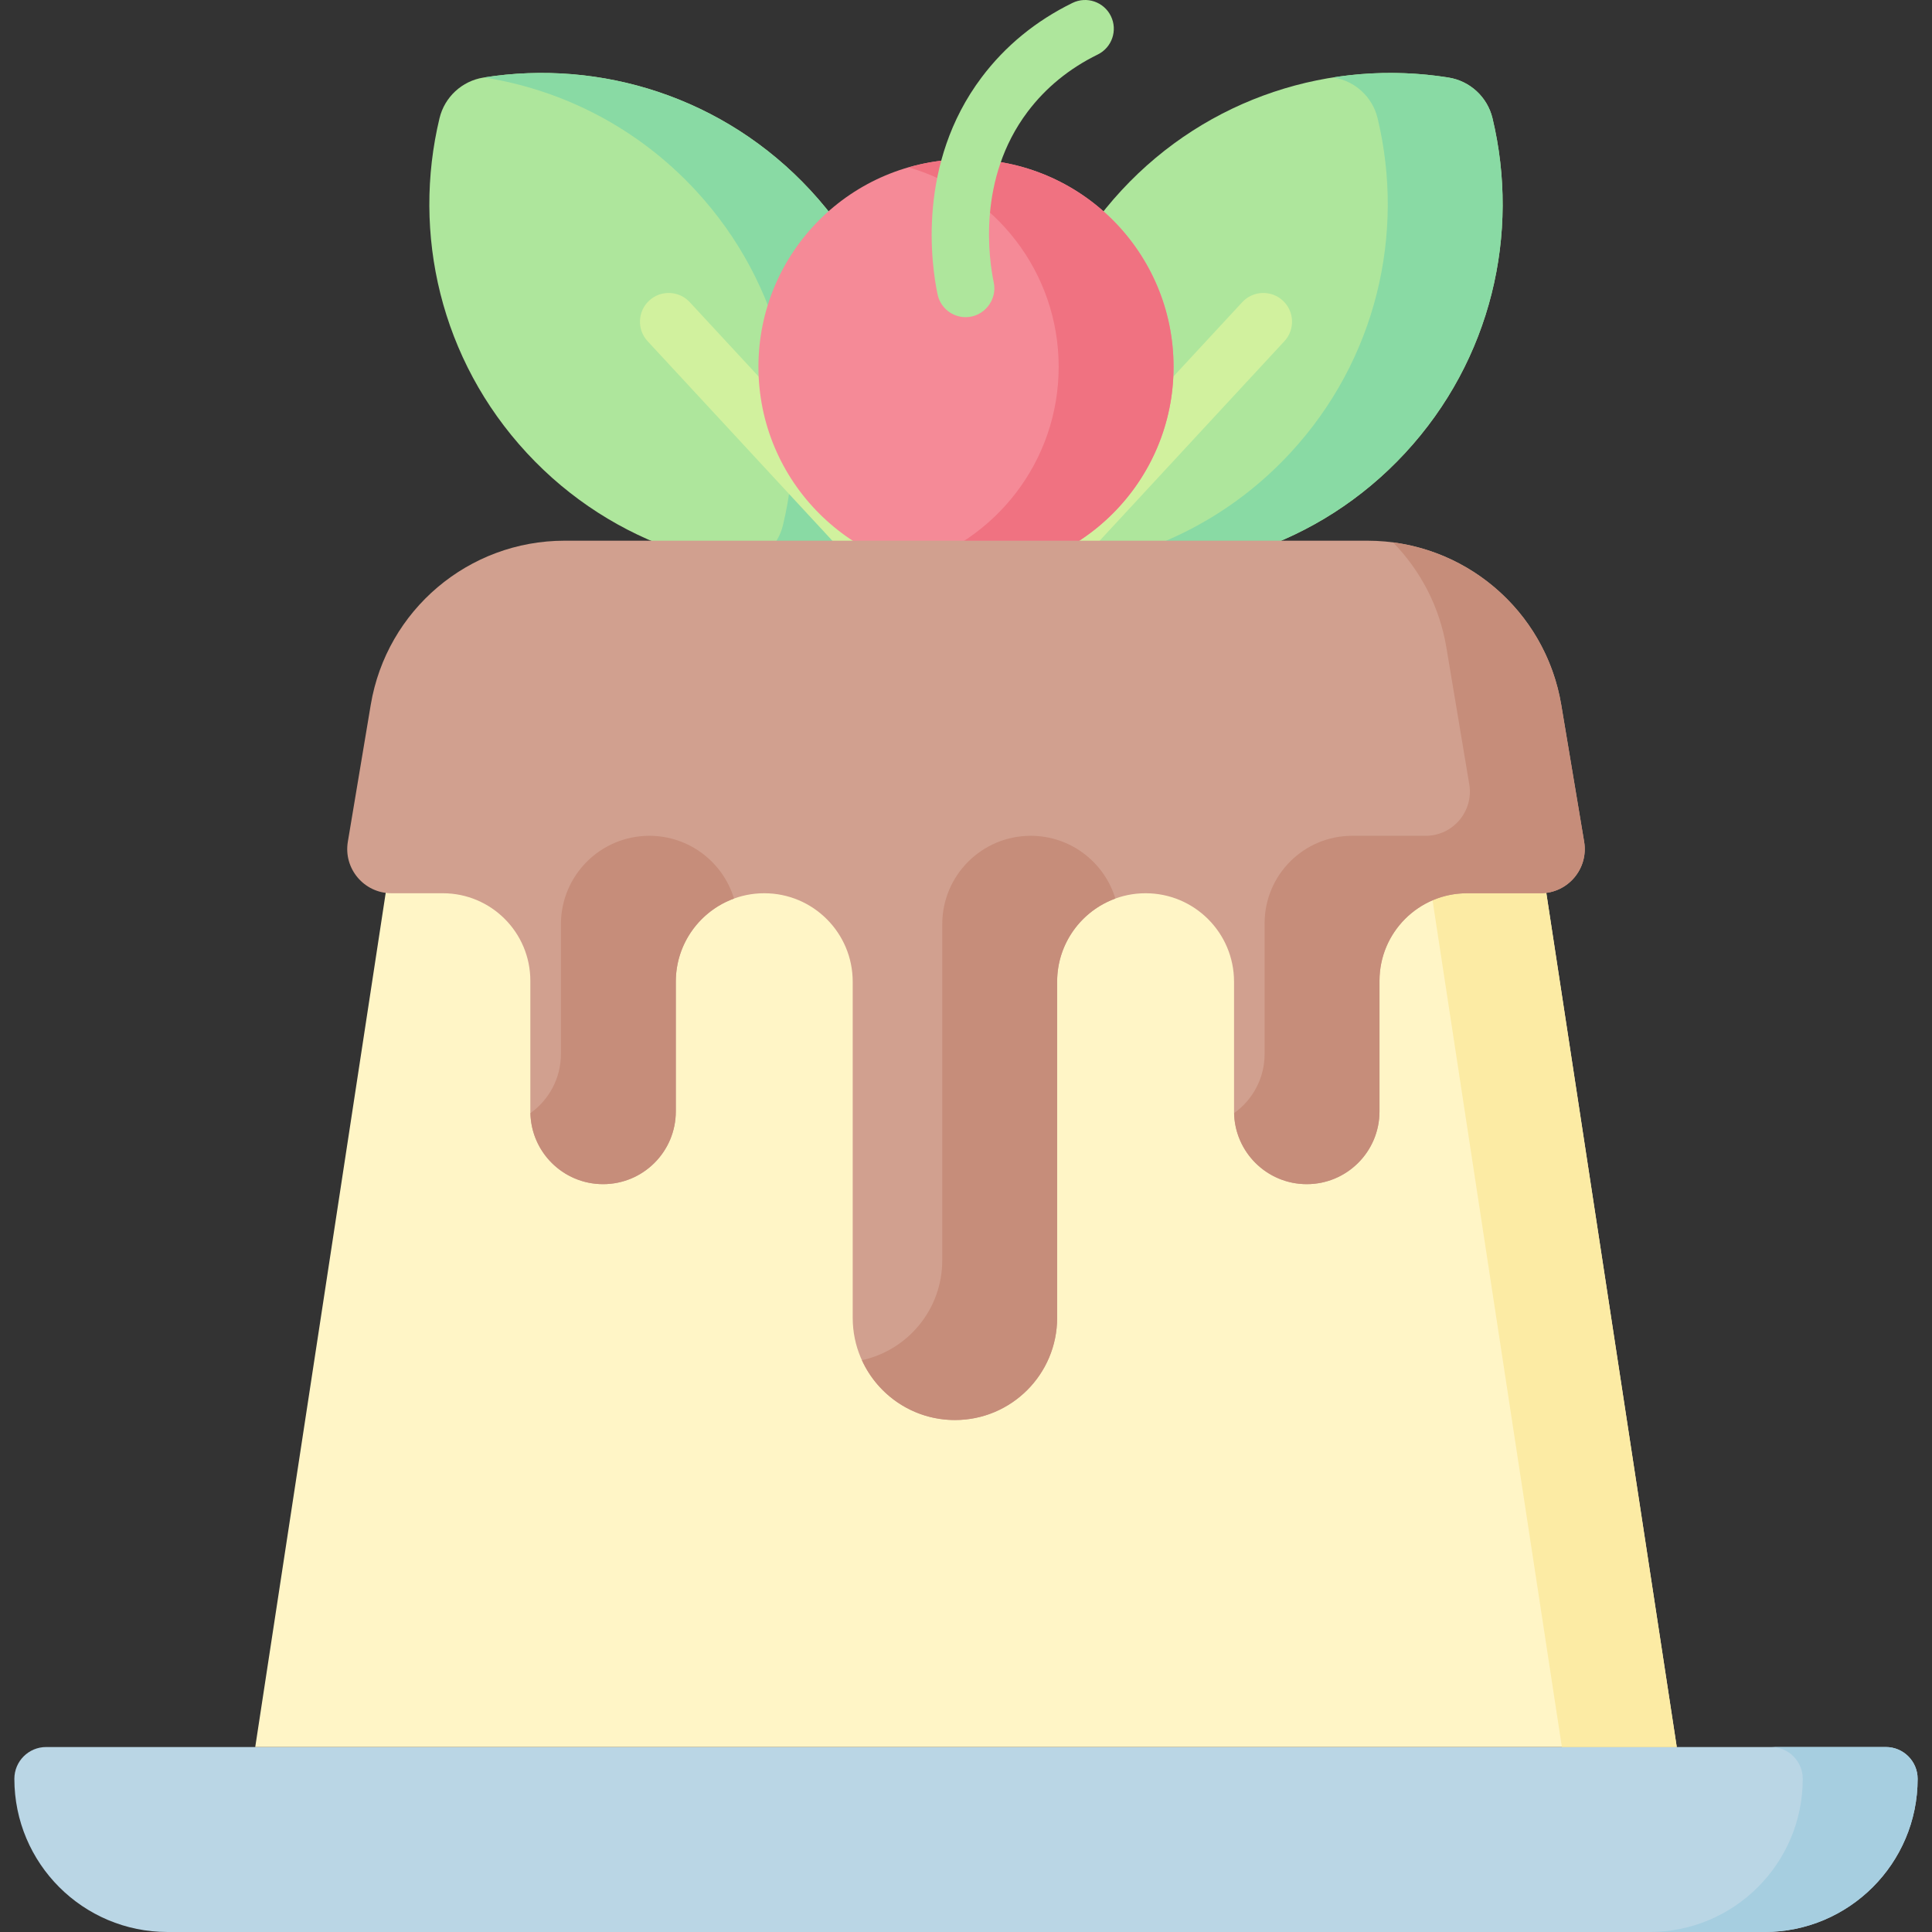 <svg id="Capa_1" enable-background="new 0 0 512 512" height="512" viewBox="0 0 512 512" width="512" xmlns="http://www.w3.org/2000/svg"><rect x="0" y="0" width="512" height="512" fill="#333333" stroke="none"/><g><path d="m44.401 512h423.198c22.42 0 40.594-18.175 40.594-40.594 0-4.653-3.772-8.426-8.426-8.426h-487.535c-4.653 0-8.426 3.772-8.426 8.426.001 22.419 18.175 40.594 40.595 40.594z" fill="#bad6e5"/><path d="m499.768 462.98h-30.446c4.653 0 8.426 3.772 8.426 8.426 0 22.42-18.175 40.594-40.594 40.594h30.446c22.42 0 40.594-18.175 40.594-40.594-.001-4.654-3.773-8.426-8.426-8.426z" fill="#a6cee0"/><path d="m444.359 462.98h-376.718l40.404-264.522c3.028-19.823 20.076-34.465 40.129-34.465h215.652c20.053 0 37.101 14.642 40.129 34.465z" fill="#fff5c6"/><path d="m403.955 198.457c-3.028-19.823-20.076-34.465-40.129-34.465h-30.446c20.053 0 37.101 14.642 40.129 34.465l40.405 264.522h30.446z" fill="#fceba4"/><g><g><g><path d="m128.112 20.554c-5.691.911-10.29 5.17-11.636 10.774-7.325 30.502.236 63.978 23.147 88.723s55.707 34.855 86.682 29.896c5.691-.911 10.29-5.17 11.636-10.774 7.324-30.502-.236-63.978-23.147-88.723s-55.708-34.855-86.682-29.896z" fill="#aee69c"/><path d="m214.793 50.45c-22.868-24.698-55.583-34.814-86.506-29.921 20.783 3.274 40.656 13.285 56.06 29.921 22.911 24.745 30.472 58.221 23.148 88.723-1.346 5.604-5.945 9.863-11.636 10.774-.058.009-.117.016-.176.026 10.129 1.596 20.472 1.6 30.622-.026 5.691-.911 10.29-5.17 11.636-10.774 7.324-30.502-.237-63.978-23.148-88.723z" fill="#89daa4"/><g><path d="m228.167 151.491-56.544-61.069c-2.856-3.085-2.67-7.9.414-10.757 3.085-2.856 7.901-2.671 10.757.414l56.544 61.069c2.856 3.085 2.67 7.9-.414 10.757-3.078 2.85-7.894 2.677-10.757-.414z" fill="#d1f19e"/></g></g><g><path d="m383.888 20.554c5.691.911 10.29 5.17 11.636 10.774 7.325 30.502-.236 63.978-23.147 88.723s-55.707 34.855-86.682 29.896c-5.691-.911-10.29-5.17-11.636-10.774-7.324-30.502.236-63.978 23.147-88.723s55.708-34.855 86.682-29.896z" fill="#aee69c"/><path d="m395.524 31.328c-1.346-5.604-5.945-9.863-11.636-10.774-10.149-1.625-20.493-1.621-30.621-.025.058.009.117.016.175.025 5.691.911 10.29 5.17 11.636 10.774 7.325 30.502-.236 63.978-23.147 88.723-15.404 16.637-35.277 26.647-56.06 29.921 30.923 4.893 63.638-5.223 86.506-29.921 22.911-24.745 30.472-58.221 23.147-88.723z" fill="#89daa4"/><g><path d="m273.076 151.905c-3.084-2.856-3.27-7.672-.413-10.757l56.544-61.069c2.856-3.083 7.671-3.269 10.756-.414 3.084 2.856 3.27 7.672.413 10.757l-56.544 61.069c-2.862 3.09-7.679 3.263-10.756.414z" fill="#d1f19e"/></g></g></g><g><circle cx="256" cy="97.204" fill="#f58a97" r="55.004"/><path d="m256 42.2c-5.283 0-10.387.76-15.223 2.151 22.97 6.605 39.781 27.759 39.781 52.853s-16.811 46.248-39.781 52.853c4.836 1.391 9.939 2.151 15.223 2.151 30.378 0 55.004-24.626 55.004-55.004s-24.626-55.004-55.004-55.004z" fill="#f07281"/><g><path d="m255.905 84.056c-3.524 0-6.687-2.461-7.441-6.048-1.618-7.7-5.557-34.602 11.686-57.521 6.261-8.32 14.356-14.951 24.061-19.709 3.774-1.851 8.334-.289 10.184 3.484 1.85 3.775.29 8.334-3.485 10.185-7.533 3.693-13.791 8.805-18.597 15.192-13.388 17.795-10.238 39.124-8.953 45.237.982 4.668-2.669 9.18-7.455 9.18z" fill="#aee69c"/></g></g></g><path d="m140.548 259.915v34.626c0 10.644 8.629 19.274 19.274 19.274 10.644 0 19.274-8.629 19.274-19.274v-34.38c0-12.946 10.495-23.441 23.441-23.441 12.946 0 23.441 10.495 23.441 23.441v89.075c0 14.96 12.127 27.087 27.087 27.087 14.96 0 27.087-12.127 27.087-27.087v-89.075c0-12.946 10.495-23.441 23.441-23.441 12.946 0 23.441 10.495 23.441 23.441v34.38c0 10.644 8.629 19.274 19.274 19.274 10.644 0 19.274-8.629 19.274-19.274v-34.626c0-12.81 10.385-23.195 23.195-23.195h19.482c7.245 0 12.755-6.508 11.56-13.654l-6.068-36.278c-4.199-25.104-25.924-43.497-51.377-43.497h-212.746c-25.453 0-47.178 18.393-51.377 43.497l-6.068 36.278c-1.195 7.146 4.315 13.654 11.56 13.654h13.611c12.81 0 23.194 10.385 23.194 23.195z" fill="#d1a08f"/><g fill="#c68d7a"><path d="m172.091 221.497c-12.946 0-23.441 10.495-23.441 23.441v34.38c0 6.465-3.194 12.172-8.079 15.669.239 10.436 8.757 18.828 19.251 18.828 10.645 0 19.274-8.629 19.274-19.273v-34.38c0-10.131 6.428-18.76 15.427-22.034-2.919-9.625-11.856-16.631-22.432-16.631z"/><path d="m273.147 221.497c-12.946 0-23.441 10.495-23.441 23.441v89.075c0 12.968-9.116 23.802-21.287 26.458 4.27 9.35 13.695 15.852 24.646 15.852 14.96 0 27.087-12.127 27.087-27.087v-89.075c0-10.131 6.428-18.76 15.427-22.034-2.919-9.624-11.856-16.63-22.432-16.63z"/><path d="m419.817 223.066-6.068-36.278c-3.82-22.839-22.149-40.119-44.591-43.052 7.242 7.398 12.331 16.985 14.145 27.829l6.068 36.278c1.195 7.146-4.315 13.654-11.56 13.654h-19.481c-12.81 0-23.195 10.385-23.195 23.195v34.625c0 6.465-3.194 12.172-8.079 15.669.239 10.436 8.757 18.828 19.251 18.828 10.644 0 19.274-8.629 19.274-19.273v-34.625c0-12.81 10.385-23.195 23.195-23.195h19.482c7.244-.001 12.754-6.509 11.559-13.655z"/></g></g></svg>